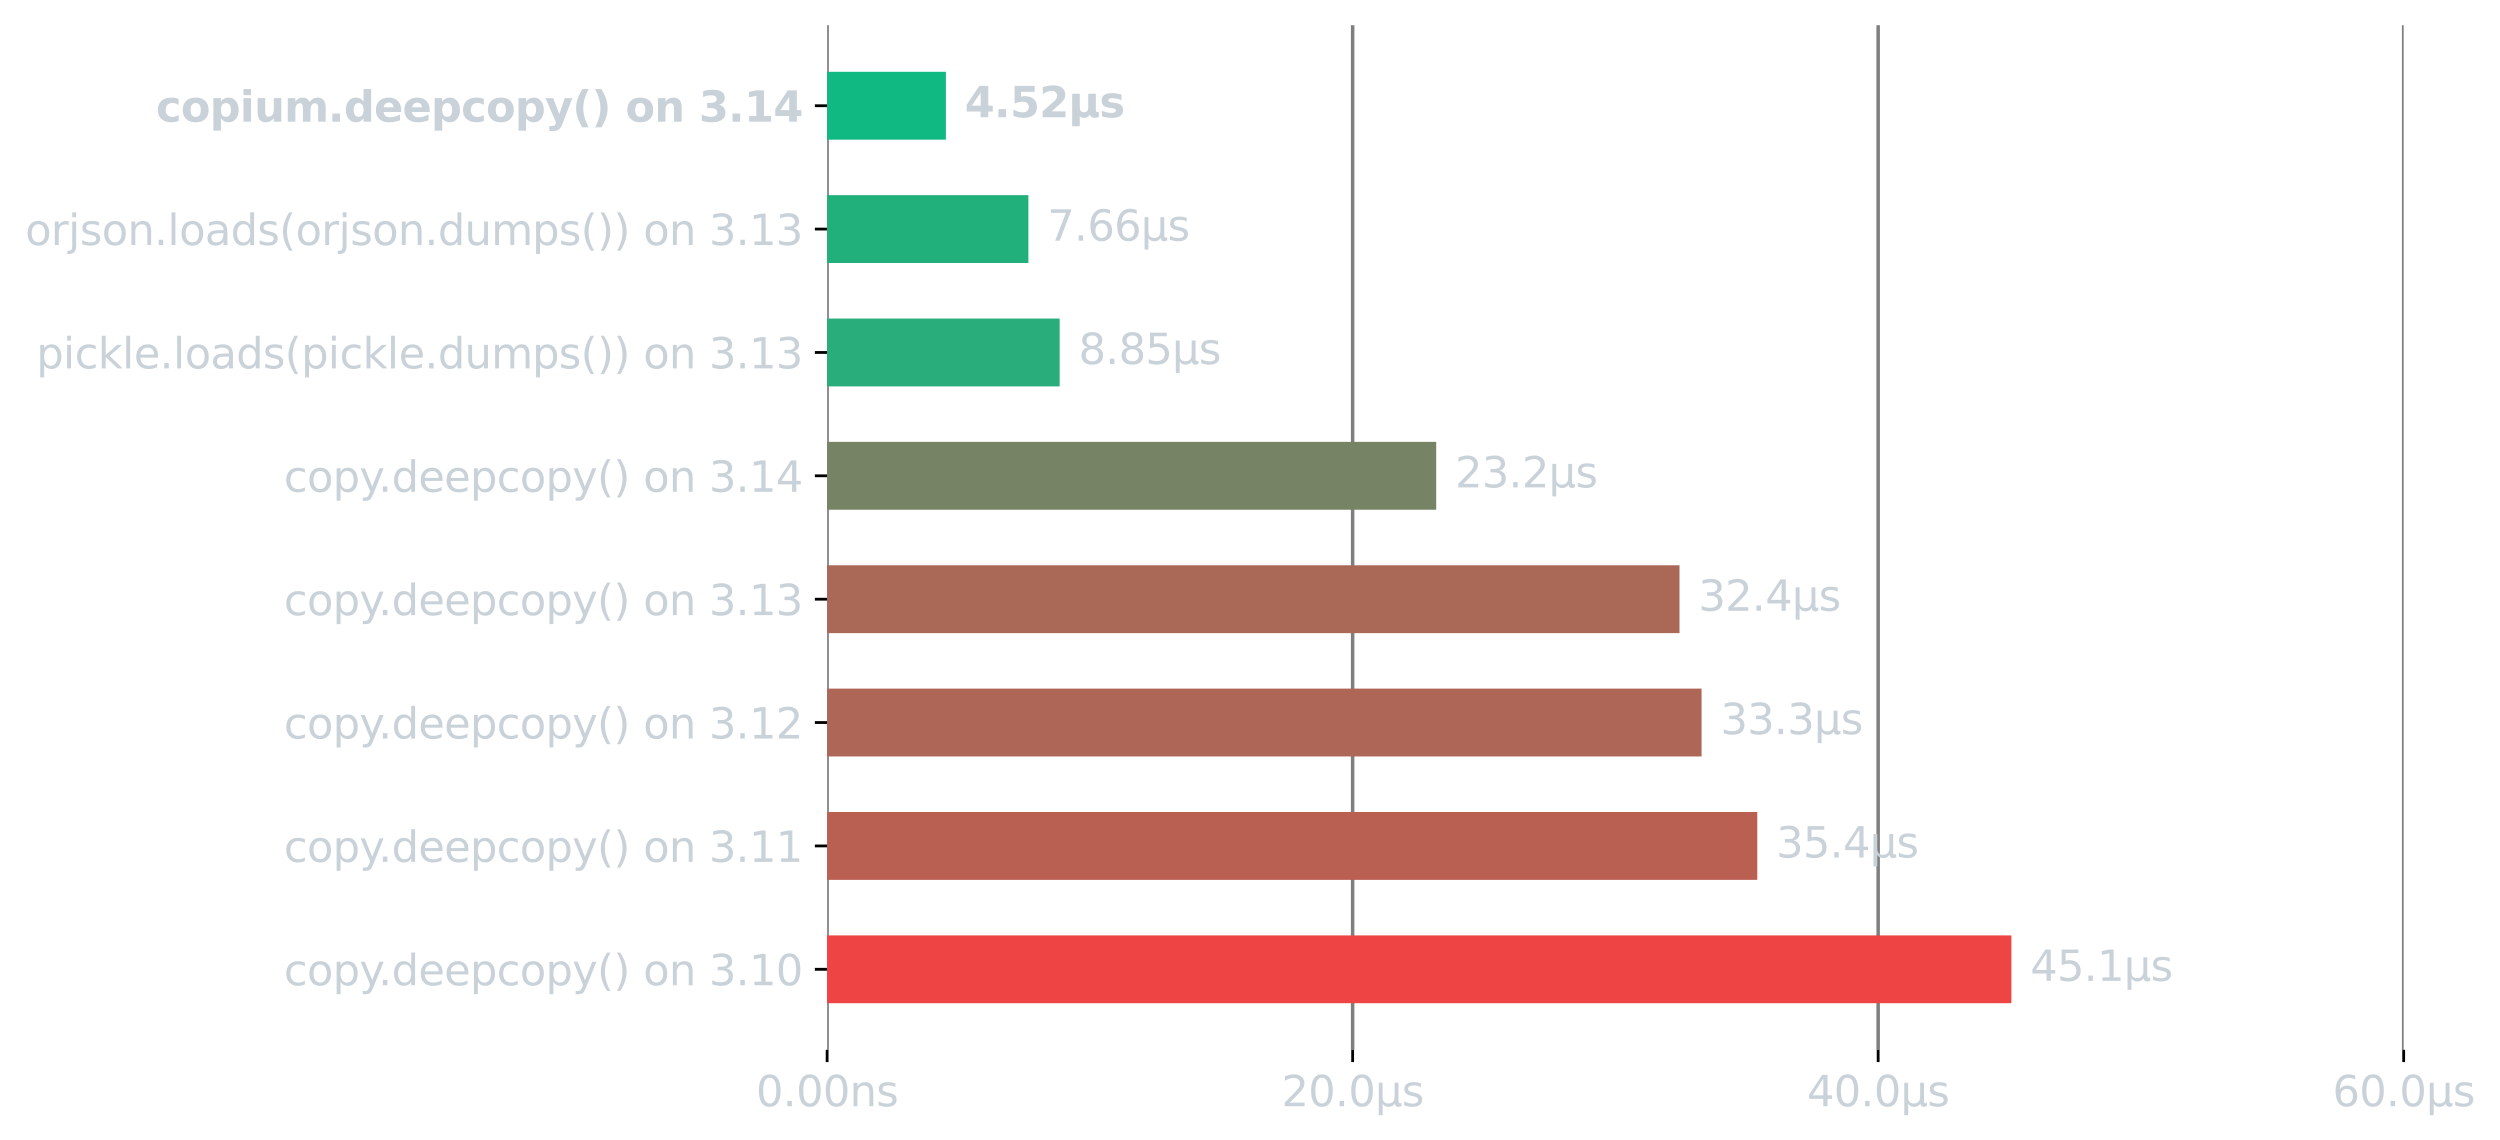 <?xml version="1.0" encoding="utf-8" standalone="no"?>
<!DOCTYPE svg PUBLIC "-//W3C//DTD SVG 1.1//EN"
  "http://www.w3.org/Graphics/SVG/1.1/DTD/svg11.dtd">
<svg xmlns:xlink="http://www.w3.org/1999/xlink" width="713.758pt" height="325.534pt" viewBox="0 0 713.758 325.534" xmlns="http://www.w3.org/2000/svg" version="1.1">
 <defs>
  <style type="text/css">*{stroke-linejoin: round; stroke-linecap: butt}</style>
 </defs>
 <g id="figure_1">
  <g id="patch_1">
   <path d="M 0 325.534 
L 713.758 325.534 
L 713.758 0 
L 0 0 
L 0 325.534 
z
" style="fill: none"/>
  </g>
  <g id="axes_1">
   <g id="patch_2">
    <path d="M 236.146 299.72 
L 686.256 299.72 
L 686.256 7.2 
L 236.146 7.2 
L 236.146 299.72 
z
" style="fill: none"/>
   </g>
   <g id="matplotlib.axis_1">
    <g id="xtick_1">
     <g id="line2d_1">
      <path d="M 236.146 299.72 
L 236.146 7.2 
" clip-path="url(#pec245b5477)" style="fill: none; stroke: #7f7f7f; stroke-linecap: square"/>
     </g>
     <g id="line2d_2">
      <defs>
       <path id="m08236cf87a" d="M 0 0 
L 0 3.5 
" style="stroke: #000000; stroke-width: 0.8"/>
      </defs>
      <g>
       <use xlink:href="#m08236cf87a" x="236.146" y="299.72" style="stroke: #000000; stroke-width: 0.8"/>
      </g>
     </g>
     <g id="text_1">
      <!-- 0.00ns -->
      <g style="fill: #c9d1d9" transform="translate(215.858 315.838) scale(0.12 -0.12)">
       <defs>
        <path id="DejaVuSans-30" d="M 2034 4250 
Q 1547 4250 1301 3770 
Q 1056 3291 1056 2328 
Q 1056 1369 1301 889 
Q 1547 409 2034 409 
Q 2525 409 2770 889 
Q 3016 1369 3016 2328 
Q 3016 3291 2770 3770 
Q 2525 4250 2034 4250 
z
M 2034 4750 
Q 2819 4750 3233 4129 
Q 3647 3509 3647 2328 
Q 3647 1150 3233 529 
Q 2819 -91 2034 -91 
Q 1250 -91 836 529 
Q 422 1150 422 2328 
Q 422 3509 836 4129 
Q 1250 4750 2034 4750 
z
" transform="scale(0.016)"/>
        <path id="DejaVuSans-2e" d="M 684 794 
L 1344 794 
L 1344 0 
L 684 0 
L 684 794 
z
" transform="scale(0.016)"/>
        <path id="DejaVuSans-6e" d="M 3513 2113 
L 3513 0 
L 2938 0 
L 2938 2094 
Q 2938 2591 2744 2837 
Q 2550 3084 2163 3084 
Q 1697 3084 1428 2787 
Q 1159 2491 1159 1978 
L 1159 0 
L 581 0 
L 581 3500 
L 1159 3500 
L 1159 2956 
Q 1366 3272 1645 3428 
Q 1925 3584 2291 3584 
Q 2894 3584 3203 3211 
Q 3513 2838 3513 2113 
z
" transform="scale(0.016)"/>
        <path id="DejaVuSans-73" d="M 2834 3397 
L 2834 2853 
Q 2591 2978 2328 3040 
Q 2066 3103 1784 3103 
Q 1356 3103 1142 2972 
Q 928 2841 928 2578 
Q 928 2378 1081 2264 
Q 1234 2150 1697 2047 
L 1894 2003 
Q 2506 1872 2764 1633 
Q 3022 1394 3022 966 
Q 3022 478 2636 193 
Q 2250 -91 1575 -91 
Q 1294 -91 989 -36 
Q 684 19 347 128 
L 347 722 
Q 666 556 975 473 
Q 1284 391 1588 391 
Q 1994 391 2212 530 
Q 2431 669 2431 922 
Q 2431 1156 2273 1281 
Q 2116 1406 1581 1522 
L 1381 1569 
Q 847 1681 609 1914 
Q 372 2147 372 2553 
Q 372 3047 722 3315 
Q 1072 3584 1716 3584 
Q 2034 3584 2315 3537 
Q 2597 3491 2834 3397 
z
" transform="scale(0.016)"/>
       </defs>
       <use xlink:href="#DejaVuSans-30"/>
       <use xlink:href="#DejaVuSans-2e" transform="translate(63.623 0)"/>
       <use xlink:href="#DejaVuSans-30" transform="translate(95.41 0)"/>
       <use xlink:href="#DejaVuSans-30" transform="translate(159.033 0)"/>
       <use xlink:href="#DejaVuSans-6e" transform="translate(222.656 0)"/>
       <use xlink:href="#DejaVuSans-73" transform="translate(286.035 0)"/>
      </g>
     </g>
    </g>
    <g id="xtick_2">
     <g id="line2d_3">
      <path d="M 386.182 299.72 
L 386.182 7.2 
" clip-path="url(#pec245b5477)" style="fill: none; stroke: #7f7f7f; stroke-linecap: square"/>
     </g>
     <g id="line2d_4">
      <g>
       <use xlink:href="#m08236cf87a" x="386.182" y="299.72" style="stroke: #000000; stroke-width: 0.8"/>
      </g>
     </g>
     <g id="text_2">
      <!-- 20.0µs -->
      <g style="fill: #c9d1d9" transform="translate(365.88 315.838) scale(0.12 -0.12)">
       <defs>
        <path id="DejaVuSans-32" d="M 1228 531 
L 3431 531 
L 3431 0 
L 469 0 
L 469 531 
Q 828 903 1448 1529 
Q 2069 2156 2228 2338 
Q 2531 2678 2651 2914 
Q 2772 3150 2772 3378 
Q 2772 3750 2511 3984 
Q 2250 4219 1831 4219 
Q 1534 4219 1204 4116 
Q 875 4013 500 3803 
L 500 4441 
Q 881 4594 1212 4672 
Q 1544 4750 1819 4750 
Q 2544 4750 2975 4387 
Q 3406 4025 3406 3419 
Q 3406 3131 3298 2873 
Q 3191 2616 2906 2266 
Q 2828 2175 2409 1742 
Q 1991 1309 1228 531 
z
" transform="scale(0.016)"/>
        <path id="DejaVuSans-b5" d="M 544 -1331 
L 544 3500 
L 1119 3500 
L 1119 1325 
Q 1119 872 1334 640 
Q 1550 409 1972 409 
Q 2434 409 2667 671 
Q 2900 934 2900 1459 
L 2900 3500 
L 3475 3500 
L 3475 806 
Q 3475 619 3529 530 
Q 3584 441 3700 441 
Q 3728 441 3778 458 
Q 3828 475 3916 513 
L 3916 50 
Q 3788 -22 3673 -56 
Q 3559 -91 3450 -91 
Q 3234 -91 3106 31 
Q 2978 153 2931 403 
Q 2775 156 2548 32 
Q 2322 -91 2016 -91 
Q 1697 -91 1473 31 
Q 1250 153 1119 397 
L 1119 -1331 
L 544 -1331 
z
" transform="scale(0.016)"/>
       </defs>
       <use xlink:href="#DejaVuSans-32"/>
       <use xlink:href="#DejaVuSans-30" transform="translate(63.623 0)"/>
       <use xlink:href="#DejaVuSans-2e" transform="translate(127.246 0)"/>
       <use xlink:href="#DejaVuSans-30" transform="translate(159.033 0)"/>
       <use xlink:href="#DejaVuSans-b5" transform="translate(222.656 0)"/>
       <use xlink:href="#DejaVuSans-73" transform="translate(286.279 0)"/>
      </g>
     </g>
    </g>
    <g id="xtick_3">
     <g id="line2d_5">
      <path d="M 536.219 299.72 
L 536.219 7.2 
" clip-path="url(#pec245b5477)" style="fill: none; stroke: #7f7f7f; stroke-linecap: square"/>
     </g>
     <g id="line2d_6">
      <g>
       <use xlink:href="#m08236cf87a" x="536.219" y="299.72" style="stroke: #000000; stroke-width: 0.8"/>
      </g>
     </g>
     <g id="text_3">
      <!-- 40.0µs -->
      <g style="fill: #c9d1d9" transform="translate(515.916 315.838) scale(0.12 -0.12)">
       <defs>
        <path id="DejaVuSans-34" d="M 2419 4116 
L 825 1625 
L 2419 1625 
L 2419 4116 
z
M 2253 4666 
L 3047 4666 
L 3047 1625 
L 3713 1625 
L 3713 1100 
L 3047 1100 
L 3047 0 
L 2419 0 
L 2419 1100 
L 313 1100 
L 313 1709 
L 2253 4666 
z
" transform="scale(0.016)"/>
       </defs>
       <use xlink:href="#DejaVuSans-34"/>
       <use xlink:href="#DejaVuSans-30" transform="translate(63.623 0)"/>
       <use xlink:href="#DejaVuSans-2e" transform="translate(127.246 0)"/>
       <use xlink:href="#DejaVuSans-30" transform="translate(159.033 0)"/>
       <use xlink:href="#DejaVuSans-b5" transform="translate(222.656 0)"/>
       <use xlink:href="#DejaVuSans-73" transform="translate(286.279 0)"/>
      </g>
     </g>
    </g>
    <g id="xtick_4">
     <g id="line2d_7">
      <path d="M 686.256 299.72 
L 686.256 7.2 
" clip-path="url(#pec245b5477)" style="fill: none; stroke: #7f7f7f; stroke-linecap: square"/>
     </g>
     <g id="line2d_8">
      <g>
       <use xlink:href="#m08236cf87a" x="686.256" y="299.72" style="stroke: #000000; stroke-width: 0.8"/>
      </g>
     </g>
     <g id="text_4">
      <!-- 60.0µs -->
      <g style="fill: #c9d1d9" transform="translate(665.953 315.838) scale(0.12 -0.12)">
       <defs>
        <path id="DejaVuSans-36" d="M 2113 2584 
Q 1688 2584 1439 2293 
Q 1191 2003 1191 1497 
Q 1191 994 1439 701 
Q 1688 409 2113 409 
Q 2538 409 2786 701 
Q 3034 994 3034 1497 
Q 3034 2003 2786 2293 
Q 2538 2584 2113 2584 
z
M 3366 4563 
L 3366 3988 
Q 3128 4100 2886 4159 
Q 2644 4219 2406 4219 
Q 1781 4219 1451 3797 
Q 1122 3375 1075 2522 
Q 1259 2794 1537 2939 
Q 1816 3084 2150 3084 
Q 2853 3084 3261 2657 
Q 3669 2231 3669 1497 
Q 3669 778 3244 343 
Q 2819 -91 2113 -91 
Q 1303 -91 875 529 
Q 447 1150 447 2328 
Q 447 3434 972 4092 
Q 1497 4750 2381 4750 
Q 2619 4750 2861 4703 
Q 3103 4656 3366 4563 
z
" transform="scale(0.016)"/>
       </defs>
       <use xlink:href="#DejaVuSans-36"/>
       <use xlink:href="#DejaVuSans-30" transform="translate(63.623 0)"/>
       <use xlink:href="#DejaVuSans-2e" transform="translate(127.246 0)"/>
       <use xlink:href="#DejaVuSans-30" transform="translate(159.033 0)"/>
       <use xlink:href="#DejaVuSans-b5" transform="translate(222.656 0)"/>
       <use xlink:href="#DejaVuSans-73" transform="translate(286.279 0)"/>
      </g>
     </g>
    </g>
   </g>
   <g id="matplotlib.axis_2">
    <g id="ytick_1">
     <g id="line2d_9">
      <defs>
       <path id="mcde2cb5ea2" d="M 0 0 
L -3.5 0 
" style="stroke: #000000; stroke-width: 0.8"/>
      </defs>
      <g>
       <use xlink:href="#mcde2cb5ea2" x="236.146" y="30.182" style="stroke: #000000; stroke-width: 0.8"/>
      </g>
     </g>
     <g id="text_5">
      <!-- copium.deepcopy() on 3.14 -->
      <g style="fill: #c9d1d9" transform="translate(44.535 34.742) scale(0.12 -0.12)">
       <defs>
        <path id="DejaVuSans-Bold-63" d="M 3366 3391 
L 3366 2478 
Q 3138 2634 2908 2709 
Q 2678 2784 2431 2784 
Q 1963 2784 1702 2511 
Q 1441 2238 1441 1747 
Q 1441 1256 1702 982 
Q 1963 709 2431 709 
Q 2694 709 2930 787 
Q 3166 866 3366 1019 
L 3366 103 
Q 3103 6 2833 -42 
Q 2563 -91 2291 -91 
Q 1344 -91 809 395 
Q 275 881 275 1747 
Q 275 2613 809 3098 
Q 1344 3584 2291 3584 
Q 2566 3584 2833 3536 
Q 3100 3488 3366 3391 
z
" transform="scale(0.016)"/>
        <path id="DejaVuSans-Bold-6f" d="M 2203 2784 
Q 1831 2784 1636 2517 
Q 1441 2250 1441 1747 
Q 1441 1244 1636 976 
Q 1831 709 2203 709 
Q 2569 709 2762 976 
Q 2956 1244 2956 1747 
Q 2956 2250 2762 2517 
Q 2569 2784 2203 2784 
z
M 2203 3584 
Q 3106 3584 3614 3096 
Q 4122 2609 4122 1747 
Q 4122 884 3614 396 
Q 3106 -91 2203 -91 
Q 1297 -91 786 396 
Q 275 884 275 1747 
Q 275 2609 786 3096 
Q 1297 3584 2203 3584 
z
" transform="scale(0.016)"/>
        <path id="DejaVuSans-Bold-70" d="M 1656 506 
L 1656 -1331 
L 538 -1331 
L 538 3500 
L 1656 3500 
L 1656 2988 
Q 1888 3294 2169 3439 
Q 2450 3584 2816 3584 
Q 3463 3584 3878 3070 
Q 4294 2556 4294 1747 
Q 4294 938 3878 423 
Q 3463 -91 2816 -91 
Q 2450 -91 2169 54 
Q 1888 200 1656 506 
z
M 2400 2772 
Q 2041 2772 1848 2508 
Q 1656 2244 1656 1747 
Q 1656 1250 1848 986 
Q 2041 722 2400 722 
Q 2759 722 2948 984 
Q 3138 1247 3138 1747 
Q 3138 2247 2948 2509 
Q 2759 2772 2400 2772 
z
" transform="scale(0.016)"/>
        <path id="DejaVuSans-Bold-69" d="M 538 3500 
L 1656 3500 
L 1656 0 
L 538 0 
L 538 3500 
z
M 538 4863 
L 1656 4863 
L 1656 3950 
L 538 3950 
L 538 4863 
z
" transform="scale(0.016)"/>
        <path id="DejaVuSans-Bold-75" d="M 500 1363 
L 500 3500 
L 1625 3500 
L 1625 3150 
Q 1625 2866 1622 2436 
Q 1619 2006 1619 1863 
Q 1619 1441 1641 1255 
Q 1663 1069 1716 984 
Q 1784 875 1895 815 
Q 2006 756 2150 756 
Q 2500 756 2700 1025 
Q 2900 1294 2900 1772 
L 2900 3500 
L 4019 3500 
L 4019 0 
L 2900 0 
L 2900 506 
Q 2647 200 2364 54 
Q 2081 -91 1741 -91 
Q 1134 -91 817 281 
Q 500 653 500 1363 
z
" transform="scale(0.016)"/>
        <path id="DejaVuSans-Bold-6d" d="M 3781 2919 
Q 3994 3244 4286 3414 
Q 4578 3584 4928 3584 
Q 5531 3584 5847 3212 
Q 6163 2841 6163 2131 
L 6163 0 
L 5038 0 
L 5038 1825 
Q 5041 1866 5042 1909 
Q 5044 1953 5044 2034 
Q 5044 2406 4934 2573 
Q 4825 2741 4581 2741 
Q 4263 2741 4089 2478 
Q 3916 2216 3909 1719 
L 3909 0 
L 2784 0 
L 2784 1825 
Q 2784 2406 2684 2573 
Q 2584 2741 2328 2741 
Q 2006 2741 1831 2477 
Q 1656 2213 1656 1722 
L 1656 0 
L 531 0 
L 531 3500 
L 1656 3500 
L 1656 2988 
Q 1863 3284 2130 3434 
Q 2397 3584 2719 3584 
Q 3081 3584 3359 3409 
Q 3638 3234 3781 2919 
z
" transform="scale(0.016)"/>
        <path id="DejaVuSans-Bold-2e" d="M 653 1209 
L 1778 1209 
L 1778 0 
L 653 0 
L 653 1209 
z
" transform="scale(0.016)"/>
        <path id="DejaVuSans-Bold-64" d="M 2919 2988 
L 2919 4863 
L 4044 4863 
L 4044 0 
L 2919 0 
L 2919 506 
Q 2688 197 2409 53 
Q 2131 -91 1766 -91 
Q 1119 -91 703 423 
Q 288 938 288 1747 
Q 288 2556 703 3070 
Q 1119 3584 1766 3584 
Q 2128 3584 2408 3439 
Q 2688 3294 2919 2988 
z
M 2181 722 
Q 2541 722 2730 984 
Q 2919 1247 2919 1747 
Q 2919 2247 2730 2509 
Q 2541 2772 2181 2772 
Q 1825 2772 1636 2509 
Q 1447 2247 1447 1747 
Q 1447 1247 1636 984 
Q 1825 722 2181 722 
z
" transform="scale(0.016)"/>
        <path id="DejaVuSans-Bold-65" d="M 4031 1759 
L 4031 1441 
L 1416 1441 
Q 1456 1047 1700 850 
Q 1944 653 2381 653 
Q 2734 653 3104 758 
Q 3475 863 3866 1075 
L 3866 213 
Q 3469 63 3072 -14 
Q 2675 -91 2278 -91 
Q 1328 -91 801 392 
Q 275 875 275 1747 
Q 275 2603 792 3093 
Q 1309 3584 2216 3584 
Q 3041 3584 3536 3087 
Q 4031 2591 4031 1759 
z
M 2881 2131 
Q 2881 2450 2695 2645 
Q 2509 2841 2209 2841 
Q 1884 2841 1681 2658 
Q 1478 2475 1428 2131 
L 2881 2131 
z
" transform="scale(0.016)"/>
        <path id="DejaVuSans-Bold-79" d="M 78 3500 
L 1197 3500 
L 2138 1125 
L 2938 3500 
L 4056 3500 
L 2584 -331 
Q 2363 -916 2067 -1148 
Q 1772 -1381 1288 -1381 
L 641 -1381 
L 641 -647 
L 991 -647 
Q 1275 -647 1404 -556 
Q 1534 -466 1606 -231 
L 1638 -134 
L 78 3500 
z
" transform="scale(0.016)"/>
        <path id="DejaVuSans-Bold-28" d="M 2413 -844 
L 1484 -844 
Q 1006 -72 778 623 
Q 550 1319 550 2003 
Q 550 2688 779 3389 
Q 1009 4091 1484 4856 
L 2413 4856 
Q 2013 4116 1813 3408 
Q 1613 2700 1613 2009 
Q 1613 1319 1811 609 
Q 2009 -100 2413 -844 
z
" transform="scale(0.016)"/>
        <path id="DejaVuSans-Bold-29" d="M 513 -844 
Q 913 -100 1113 609 
Q 1313 1319 1313 2009 
Q 1313 2700 1113 3408 
Q 913 4116 513 4856 
L 1441 4856 
Q 1916 4091 2145 3389 
Q 2375 2688 2375 2003 
Q 2375 1319 2147 623 
Q 1919 -72 1441 -844 
L 513 -844 
z
" transform="scale(0.016)"/>
        <path id="DejaVuSans-Bold-20" transform="scale(0.016)"/>
        <path id="DejaVuSans-Bold-6e" d="M 4056 2131 
L 4056 0 
L 2931 0 
L 2931 347 
L 2931 1631 
Q 2931 2084 2911 2256 
Q 2891 2428 2841 2509 
Q 2775 2619 2662 2680 
Q 2550 2741 2406 2741 
Q 2056 2741 1856 2470 
Q 1656 2200 1656 1722 
L 1656 0 
L 538 0 
L 538 3500 
L 1656 3500 
L 1656 2988 
Q 1909 3294 2193 3439 
Q 2478 3584 2822 3584 
Q 3428 3584 3742 3212 
Q 4056 2841 4056 2131 
z
" transform="scale(0.016)"/>
        <path id="DejaVuSans-Bold-33" d="M 2981 2516 
Q 3453 2394 3698 2092 
Q 3944 1791 3944 1325 
Q 3944 631 3412 270 
Q 2881 -91 1863 -91 
Q 1503 -91 1142 -33 
Q 781 25 428 141 
L 428 1069 
Q 766 900 1098 814 
Q 1431 728 1753 728 
Q 2231 728 2486 893 
Q 2741 1059 2741 1369 
Q 2741 1688 2480 1852 
Q 2219 2016 1709 2016 
L 1228 2016 
L 1228 2791 
L 1734 2791 
Q 2188 2791 2409 2933 
Q 2631 3075 2631 3366 
Q 2631 3634 2415 3781 
Q 2200 3928 1806 3928 
Q 1516 3928 1219 3862 
Q 922 3797 628 3669 
L 628 4550 
Q 984 4650 1334 4700 
Q 1684 4750 2022 4750 
Q 2931 4750 3382 4451 
Q 3834 4153 3834 3553 
Q 3834 3144 3618 2883 
Q 3403 2622 2981 2516 
z
" transform="scale(0.016)"/>
        <path id="DejaVuSans-Bold-31" d="M 750 831 
L 1813 831 
L 1813 3847 
L 722 3622 
L 722 4441 
L 1806 4666 
L 2950 4666 
L 2950 831 
L 4013 831 
L 4013 0 
L 750 0 
L 750 831 
z
" transform="scale(0.016)"/>
        <path id="DejaVuSans-Bold-34" d="M 2356 3675 
L 1038 1722 
L 2356 1722 
L 2356 3675 
z
M 2156 4666 
L 3494 4666 
L 3494 1722 
L 4159 1722 
L 4159 850 
L 3494 850 
L 3494 0 
L 2356 0 
L 2356 850 
L 288 850 
L 288 1881 
L 2156 4666 
z
" transform="scale(0.016)"/>
       </defs>
       <use xlink:href="#DejaVuSans-Bold-63"/>
       <use xlink:href="#DejaVuSans-Bold-6f" transform="translate(59.277 0)"/>
       <use xlink:href="#DejaVuSans-Bold-70" transform="translate(127.979 0)"/>
       <use xlink:href="#DejaVuSans-Bold-69" transform="translate(199.561 0)"/>
       <use xlink:href="#DejaVuSans-Bold-75" transform="translate(233.838 0)"/>
       <use xlink:href="#DejaVuSans-Bold-6d" transform="translate(305.029 0)"/>
       <use xlink:href="#DejaVuSans-Bold-2e" transform="translate(409.229 0)"/>
       <use xlink:href="#DejaVuSans-Bold-64" transform="translate(447.217 0)"/>
       <use xlink:href="#DejaVuSans-Bold-65" transform="translate(518.799 0)"/>
       <use xlink:href="#DejaVuSans-Bold-65" transform="translate(586.621 0)"/>
       <use xlink:href="#DejaVuSans-Bold-70" transform="translate(654.443 0)"/>
       <use xlink:href="#DejaVuSans-Bold-63" transform="translate(726.025 0)"/>
       <use xlink:href="#DejaVuSans-Bold-6f" transform="translate(785.303 0)"/>
       <use xlink:href="#DejaVuSans-Bold-70" transform="translate(854.004 0)"/>
       <use xlink:href="#DejaVuSans-Bold-79" transform="translate(925.586 0)"/>
       <use xlink:href="#DejaVuSans-Bold-28" transform="translate(990.771 0)"/>
       <use xlink:href="#DejaVuSans-Bold-29" transform="translate(1036.475 0)"/>
       <use xlink:href="#DejaVuSans-Bold-20" transform="translate(1082.178 0)"/>
       <use xlink:href="#DejaVuSans-Bold-6f" transform="translate(1116.992 0)"/>
       <use xlink:href="#DejaVuSans-Bold-6e" transform="translate(1185.693 0)"/>
       <use xlink:href="#DejaVuSans-Bold-20" transform="translate(1256.885 0)"/>
       <use xlink:href="#DejaVuSans-Bold-33" transform="translate(1291.699 0)"/>
       <use xlink:href="#DejaVuSans-Bold-2e" transform="translate(1361.279 0)"/>
       <use xlink:href="#DejaVuSans-Bold-31" transform="translate(1399.268 0)"/>
       <use xlink:href="#DejaVuSans-Bold-34" transform="translate(1468.848 0)"/>
      </g>
     </g>
    </g>
    <g id="ytick_2">
     <g id="line2d_10">
      <g>
       <use xlink:href="#mcde2cb5ea2" x="236.146" y="65.405" style="stroke: #000000; stroke-width: 0.8"/>
      </g>
     </g>
     <g id="text_6">
      <!-- orjson.loads(orjson.dumps()) on 3.13 -->
      <g style="fill: #c9d1d9" transform="translate(7.2 69.964) scale(0.12 -0.12)">
       <defs>
        <path id="DejaVuSans-6f" d="M 1959 3097 
Q 1497 3097 1228 2736 
Q 959 2375 959 1747 
Q 959 1119 1226 758 
Q 1494 397 1959 397 
Q 2419 397 2687 759 
Q 2956 1122 2956 1747 
Q 2956 2369 2687 2733 
Q 2419 3097 1959 3097 
z
M 1959 3584 
Q 2709 3584 3137 3096 
Q 3566 2609 3566 1747 
Q 3566 888 3137 398 
Q 2709 -91 1959 -91 
Q 1206 -91 779 398 
Q 353 888 353 1747 
Q 353 2609 779 3096 
Q 1206 3584 1959 3584 
z
" transform="scale(0.016)"/>
        <path id="DejaVuSans-72" d="M 2631 2963 
Q 2534 3019 2420 3045 
Q 2306 3072 2169 3072 
Q 1681 3072 1420 2755 
Q 1159 2438 1159 1844 
L 1159 0 
L 581 0 
L 581 3500 
L 1159 3500 
L 1159 2956 
Q 1341 3275 1631 3429 
Q 1922 3584 2338 3584 
Q 2397 3584 2469 3576 
Q 2541 3569 2628 3553 
L 2631 2963 
z
" transform="scale(0.016)"/>
        <path id="DejaVuSans-6a" d="M 603 3500 
L 1178 3500 
L 1178 -63 
Q 1178 -731 923 -1031 
Q 669 -1331 103 -1331 
L -116 -1331 
L -116 -844 
L 38 -844 
Q 366 -844 484 -692 
Q 603 -541 603 -63 
L 603 3500 
z
M 603 4863 
L 1178 4863 
L 1178 4134 
L 603 4134 
L 603 4863 
z
" transform="scale(0.016)"/>
        <path id="DejaVuSans-6c" d="M 603 4863 
L 1178 4863 
L 1178 0 
L 603 0 
L 603 4863 
z
" transform="scale(0.016)"/>
        <path id="DejaVuSans-61" d="M 2194 1759 
Q 1497 1759 1228 1600 
Q 959 1441 959 1056 
Q 959 750 1161 570 
Q 1363 391 1709 391 
Q 2188 391 2477 730 
Q 2766 1069 2766 1631 
L 2766 1759 
L 2194 1759 
z
M 3341 1997 
L 3341 0 
L 2766 0 
L 2766 531 
Q 2569 213 2275 61 
Q 1981 -91 1556 -91 
Q 1019 -91 701 211 
Q 384 513 384 1019 
Q 384 1609 779 1909 
Q 1175 2209 1959 2209 
L 2766 2209 
L 2766 2266 
Q 2766 2663 2505 2880 
Q 2244 3097 1772 3097 
Q 1472 3097 1187 3025 
Q 903 2953 641 2809 
L 641 3341 
Q 956 3463 1253 3523 
Q 1550 3584 1831 3584 
Q 2591 3584 2966 3190 
Q 3341 2797 3341 1997 
z
" transform="scale(0.016)"/>
        <path id="DejaVuSans-64" d="M 2906 2969 
L 2906 4863 
L 3481 4863 
L 3481 0 
L 2906 0 
L 2906 525 
Q 2725 213 2448 61 
Q 2172 -91 1784 -91 
Q 1150 -91 751 415 
Q 353 922 353 1747 
Q 353 2572 751 3078 
Q 1150 3584 1784 3584 
Q 2172 3584 2448 3432 
Q 2725 3281 2906 2969 
z
M 947 1747 
Q 947 1113 1208 752 
Q 1469 391 1925 391 
Q 2381 391 2643 752 
Q 2906 1113 2906 1747 
Q 2906 2381 2643 2742 
Q 2381 3103 1925 3103 
Q 1469 3103 1208 2742 
Q 947 2381 947 1747 
z
" transform="scale(0.016)"/>
        <path id="DejaVuSans-28" d="M 1984 4856 
Q 1566 4138 1362 3434 
Q 1159 2731 1159 2009 
Q 1159 1288 1364 580 
Q 1569 -128 1984 -844 
L 1484 -844 
Q 1016 -109 783 600 
Q 550 1309 550 2009 
Q 550 2706 781 3412 
Q 1013 4119 1484 4856 
L 1984 4856 
z
" transform="scale(0.016)"/>
        <path id="DejaVuSans-75" d="M 544 1381 
L 544 3500 
L 1119 3500 
L 1119 1403 
Q 1119 906 1312 657 
Q 1506 409 1894 409 
Q 2359 409 2629 706 
Q 2900 1003 2900 1516 
L 2900 3500 
L 3475 3500 
L 3475 0 
L 2900 0 
L 2900 538 
Q 2691 219 2414 64 
Q 2138 -91 1772 -91 
Q 1169 -91 856 284 
Q 544 659 544 1381 
z
M 1991 3584 
L 1991 3584 
z
" transform="scale(0.016)"/>
        <path id="DejaVuSans-6d" d="M 3328 2828 
Q 3544 3216 3844 3400 
Q 4144 3584 4550 3584 
Q 5097 3584 5394 3201 
Q 5691 2819 5691 2113 
L 5691 0 
L 5113 0 
L 5113 2094 
Q 5113 2597 4934 2840 
Q 4756 3084 4391 3084 
Q 3944 3084 3684 2787 
Q 3425 2491 3425 1978 
L 3425 0 
L 2847 0 
L 2847 2094 
Q 2847 2600 2669 2842 
Q 2491 3084 2119 3084 
Q 1678 3084 1418 2786 
Q 1159 2488 1159 1978 
L 1159 0 
L 581 0 
L 581 3500 
L 1159 3500 
L 1159 2956 
Q 1356 3278 1631 3431 
Q 1906 3584 2284 3584 
Q 2666 3584 2933 3390 
Q 3200 3197 3328 2828 
z
" transform="scale(0.016)"/>
        <path id="DejaVuSans-70" d="M 1159 525 
L 1159 -1331 
L 581 -1331 
L 581 3500 
L 1159 3500 
L 1159 2969 
Q 1341 3281 1617 3432 
Q 1894 3584 2278 3584 
Q 2916 3584 3314 3078 
Q 3713 2572 3713 1747 
Q 3713 922 3314 415 
Q 2916 -91 2278 -91 
Q 1894 -91 1617 61 
Q 1341 213 1159 525 
z
M 3116 1747 
Q 3116 2381 2855 2742 
Q 2594 3103 2138 3103 
Q 1681 3103 1420 2742 
Q 1159 2381 1159 1747 
Q 1159 1113 1420 752 
Q 1681 391 2138 391 
Q 2594 391 2855 752 
Q 3116 1113 3116 1747 
z
" transform="scale(0.016)"/>
        <path id="DejaVuSans-29" d="M 513 4856 
L 1013 4856 
Q 1481 4119 1714 3412 
Q 1947 2706 1947 2009 
Q 1947 1309 1714 600 
Q 1481 -109 1013 -844 
L 513 -844 
Q 928 -128 1133 580 
Q 1338 1288 1338 2009 
Q 1338 2731 1133 3434 
Q 928 4138 513 4856 
z
" transform="scale(0.016)"/>
        <path id="DejaVuSans-20" transform="scale(0.016)"/>
        <path id="DejaVuSans-33" d="M 2597 2516 
Q 3050 2419 3304 2112 
Q 3559 1806 3559 1356 
Q 3559 666 3084 287 
Q 2609 -91 1734 -91 
Q 1441 -91 1130 -33 
Q 819 25 488 141 
L 488 750 
Q 750 597 1062 519 
Q 1375 441 1716 441 
Q 2309 441 2620 675 
Q 2931 909 2931 1356 
Q 2931 1769 2642 2001 
Q 2353 2234 1838 2234 
L 1294 2234 
L 1294 2753 
L 1863 2753 
Q 2328 2753 2575 2939 
Q 2822 3125 2822 3475 
Q 2822 3834 2567 4026 
Q 2313 4219 1838 4219 
Q 1578 4219 1281 4162 
Q 984 4106 628 3988 
L 628 4550 
Q 988 4650 1302 4700 
Q 1616 4750 1894 4750 
Q 2613 4750 3031 4423 
Q 3450 4097 3450 3541 
Q 3450 3153 3228 2886 
Q 3006 2619 2597 2516 
z
" transform="scale(0.016)"/>
        <path id="DejaVuSans-31" d="M 794 531 
L 1825 531 
L 1825 4091 
L 703 3866 
L 703 4441 
L 1819 4666 
L 2450 4666 
L 2450 531 
L 3481 531 
L 3481 0 
L 794 0 
L 794 531 
z
" transform="scale(0.016)"/>
       </defs>
       <use xlink:href="#DejaVuSans-6f"/>
       <use xlink:href="#DejaVuSans-72" transform="translate(61.182 0)"/>
       <use xlink:href="#DejaVuSans-6a" transform="translate(102.295 0)"/>
       <use xlink:href="#DejaVuSans-73" transform="translate(130.078 0)"/>
       <use xlink:href="#DejaVuSans-6f" transform="translate(182.178 0)"/>
       <use xlink:href="#DejaVuSans-6e" transform="translate(243.359 0)"/>
       <use xlink:href="#DejaVuSans-2e" transform="translate(306.738 0)"/>
       <use xlink:href="#DejaVuSans-6c" transform="translate(338.525 0)"/>
       <use xlink:href="#DejaVuSans-6f" transform="translate(366.309 0)"/>
       <use xlink:href="#DejaVuSans-61" transform="translate(427.49 0)"/>
       <use xlink:href="#DejaVuSans-64" transform="translate(488.77 0)"/>
       <use xlink:href="#DejaVuSans-73" transform="translate(552.246 0)"/>
       <use xlink:href="#DejaVuSans-28" transform="translate(604.346 0)"/>
       <use xlink:href="#DejaVuSans-6f" transform="translate(643.359 0)"/>
       <use xlink:href="#DejaVuSans-72" transform="translate(704.541 0)"/>
       <use xlink:href="#DejaVuSans-6a" transform="translate(745.654 0)"/>
       <use xlink:href="#DejaVuSans-73" transform="translate(773.438 0)"/>
       <use xlink:href="#DejaVuSans-6f" transform="translate(825.537 0)"/>
       <use xlink:href="#DejaVuSans-6e" transform="translate(886.719 0)"/>
       <use xlink:href="#DejaVuSans-2e" transform="translate(950.098 0)"/>
       <use xlink:href="#DejaVuSans-64" transform="translate(981.885 0)"/>
       <use xlink:href="#DejaVuSans-75" transform="translate(1045.361 0)"/>
       <use xlink:href="#DejaVuSans-6d" transform="translate(1108.74 0)"/>
       <use xlink:href="#DejaVuSans-70" transform="translate(1206.152 0)"/>
       <use xlink:href="#DejaVuSans-73" transform="translate(1269.629 0)"/>
       <use xlink:href="#DejaVuSans-28" transform="translate(1321.729 0)"/>
       <use xlink:href="#DejaVuSans-29" transform="translate(1360.742 0)"/>
       <use xlink:href="#DejaVuSans-29" transform="translate(1399.756 0)"/>
       <use xlink:href="#DejaVuSans-20" transform="translate(1438.77 0)"/>
       <use xlink:href="#DejaVuSans-6f" transform="translate(1470.557 0)"/>
       <use xlink:href="#DejaVuSans-6e" transform="translate(1531.738 0)"/>
       <use xlink:href="#DejaVuSans-20" transform="translate(1595.117 0)"/>
       <use xlink:href="#DejaVuSans-33" transform="translate(1626.904 0)"/>
       <use xlink:href="#DejaVuSans-2e" transform="translate(1690.527 0)"/>
       <use xlink:href="#DejaVuSans-31" transform="translate(1722.314 0)"/>
       <use xlink:href="#DejaVuSans-33" transform="translate(1785.938 0)"/>
      </g>
     </g>
    </g>
    <g id="ytick_3">
     <g id="line2d_11">
      <g>
       <use xlink:href="#mcde2cb5ea2" x="236.146" y="100.627" style="stroke: #000000; stroke-width: 0.8"/>
      </g>
     </g>
     <g id="text_7">
      <!-- pickle.loads(pickle.dumps()) on 3.13 -->
      <g style="fill: #c9d1d9" transform="translate(10.384 105.186) scale(0.12 -0.12)">
       <defs>
        <path id="DejaVuSans-69" d="M 603 3500 
L 1178 3500 
L 1178 0 
L 603 0 
L 603 3500 
z
M 603 4863 
L 1178 4863 
L 1178 4134 
L 603 4134 
L 603 4863 
z
" transform="scale(0.016)"/>
        <path id="DejaVuSans-63" d="M 3122 3366 
L 3122 2828 
Q 2878 2963 2633 3030 
Q 2388 3097 2138 3097 
Q 1578 3097 1268 2742 
Q 959 2388 959 1747 
Q 959 1106 1268 751 
Q 1578 397 2138 397 
Q 2388 397 2633 464 
Q 2878 531 3122 666 
L 3122 134 
Q 2881 22 2623 -34 
Q 2366 -91 2075 -91 
Q 1284 -91 818 406 
Q 353 903 353 1747 
Q 353 2603 823 3093 
Q 1294 3584 2113 3584 
Q 2378 3584 2631 3529 
Q 2884 3475 3122 3366 
z
" transform="scale(0.016)"/>
        <path id="DejaVuSans-6b" d="M 581 4863 
L 1159 4863 
L 1159 1991 
L 2875 3500 
L 3609 3500 
L 1753 1863 
L 3688 0 
L 2938 0 
L 1159 1709 
L 1159 0 
L 581 0 
L 581 4863 
z
" transform="scale(0.016)"/>
        <path id="DejaVuSans-65" d="M 3597 1894 
L 3597 1613 
L 953 1613 
Q 991 1019 1311 708 
Q 1631 397 2203 397 
Q 2534 397 2845 478 
Q 3156 559 3463 722 
L 3463 178 
Q 3153 47 2828 -22 
Q 2503 -91 2169 -91 
Q 1331 -91 842 396 
Q 353 884 353 1716 
Q 353 2575 817 3079 
Q 1281 3584 2069 3584 
Q 2775 3584 3186 3129 
Q 3597 2675 3597 1894 
z
M 3022 2063 
Q 3016 2534 2758 2815 
Q 2500 3097 2075 3097 
Q 1594 3097 1305 2825 
Q 1016 2553 972 2059 
L 3022 2063 
z
" transform="scale(0.016)"/>
       </defs>
       <use xlink:href="#DejaVuSans-70"/>
       <use xlink:href="#DejaVuSans-69" transform="translate(63.477 0)"/>
       <use xlink:href="#DejaVuSans-63" transform="translate(91.26 0)"/>
       <use xlink:href="#DejaVuSans-6b" transform="translate(146.24 0)"/>
       <use xlink:href="#DejaVuSans-6c" transform="translate(204.15 0)"/>
       <use xlink:href="#DejaVuSans-65" transform="translate(231.934 0)"/>
       <use xlink:href="#DejaVuSans-2e" transform="translate(293.457 0)"/>
       <use xlink:href="#DejaVuSans-6c" transform="translate(325.244 0)"/>
       <use xlink:href="#DejaVuSans-6f" transform="translate(353.027 0)"/>
       <use xlink:href="#DejaVuSans-61" transform="translate(414.209 0)"/>
       <use xlink:href="#DejaVuSans-64" transform="translate(475.488 0)"/>
       <use xlink:href="#DejaVuSans-73" transform="translate(538.965 0)"/>
       <use xlink:href="#DejaVuSans-28" transform="translate(591.064 0)"/>
       <use xlink:href="#DejaVuSans-70" transform="translate(630.078 0)"/>
       <use xlink:href="#DejaVuSans-69" transform="translate(693.555 0)"/>
       <use xlink:href="#DejaVuSans-63" transform="translate(721.338 0)"/>
       <use xlink:href="#DejaVuSans-6b" transform="translate(776.318 0)"/>
       <use xlink:href="#DejaVuSans-6c" transform="translate(834.229 0)"/>
       <use xlink:href="#DejaVuSans-65" transform="translate(862.012 0)"/>
       <use xlink:href="#DejaVuSans-2e" transform="translate(923.535 0)"/>
       <use xlink:href="#DejaVuSans-64" transform="translate(955.322 0)"/>
       <use xlink:href="#DejaVuSans-75" transform="translate(1018.799 0)"/>
       <use xlink:href="#DejaVuSans-6d" transform="translate(1082.178 0)"/>
       <use xlink:href="#DejaVuSans-70" transform="translate(1179.59 0)"/>
       <use xlink:href="#DejaVuSans-73" transform="translate(1243.066 0)"/>
       <use xlink:href="#DejaVuSans-28" transform="translate(1295.166 0)"/>
       <use xlink:href="#DejaVuSans-29" transform="translate(1334.18 0)"/>
       <use xlink:href="#DejaVuSans-29" transform="translate(1373.193 0)"/>
       <use xlink:href="#DejaVuSans-20" transform="translate(1412.207 0)"/>
       <use xlink:href="#DejaVuSans-6f" transform="translate(1443.994 0)"/>
       <use xlink:href="#DejaVuSans-6e" transform="translate(1505.176 0)"/>
       <use xlink:href="#DejaVuSans-20" transform="translate(1568.555 0)"/>
       <use xlink:href="#DejaVuSans-33" transform="translate(1600.342 0)"/>
       <use xlink:href="#DejaVuSans-2e" transform="translate(1663.965 0)"/>
       <use xlink:href="#DejaVuSans-31" transform="translate(1695.752 0)"/>
       <use xlink:href="#DejaVuSans-33" transform="translate(1759.375 0)"/>
      </g>
     </g>
    </g>
    <g id="ytick_4">
     <g id="line2d_12">
      <g>
       <use xlink:href="#mcde2cb5ea2" x="236.146" y="135.849" style="stroke: #000000; stroke-width: 0.8"/>
      </g>
     </g>
     <g id="text_8">
      <!-- copy.deepcopy() on 3.14 -->
      <g style="fill: #c9d1d9" transform="translate(81.058 140.408) scale(0.12 -0.12)">
       <defs>
        <path id="DejaVuSans-79" d="M 2059 -325 
Q 1816 -950 1584 -1140 
Q 1353 -1331 966 -1331 
L 506 -1331 
L 506 -850 
L 844 -850 
Q 1081 -850 1212 -737 
Q 1344 -625 1503 -206 
L 1606 56 
L 191 3500 
L 800 3500 
L 1894 763 
L 2988 3500 
L 3597 3500 
L 2059 -325 
z
" transform="scale(0.016)"/>
       </defs>
       <use xlink:href="#DejaVuSans-63"/>
       <use xlink:href="#DejaVuSans-6f" transform="translate(54.98 0)"/>
       <use xlink:href="#DejaVuSans-70" transform="translate(116.162 0)"/>
       <use xlink:href="#DejaVuSans-79" transform="translate(179.639 0)"/>
       <use xlink:href="#DejaVuSans-2e" transform="translate(224.568 0)"/>
       <use xlink:href="#DejaVuSans-64" transform="translate(256.355 0)"/>
       <use xlink:href="#DejaVuSans-65" transform="translate(319.832 0)"/>
       <use xlink:href="#DejaVuSans-65" transform="translate(381.355 0)"/>
       <use xlink:href="#DejaVuSans-70" transform="translate(442.879 0)"/>
       <use xlink:href="#DejaVuSans-63" transform="translate(506.355 0)"/>
       <use xlink:href="#DejaVuSans-6f" transform="translate(561.336 0)"/>
       <use xlink:href="#DejaVuSans-70" transform="translate(622.518 0)"/>
       <use xlink:href="#DejaVuSans-79" transform="translate(685.994 0)"/>
       <use xlink:href="#DejaVuSans-28" transform="translate(745.174 0)"/>
       <use xlink:href="#DejaVuSans-29" transform="translate(784.188 0)"/>
       <use xlink:href="#DejaVuSans-20" transform="translate(823.201 0)"/>
       <use xlink:href="#DejaVuSans-6f" transform="translate(854.988 0)"/>
       <use xlink:href="#DejaVuSans-6e" transform="translate(916.17 0)"/>
       <use xlink:href="#DejaVuSans-20" transform="translate(979.549 0)"/>
       <use xlink:href="#DejaVuSans-33" transform="translate(1011.336 0)"/>
       <use xlink:href="#DejaVuSans-2e" transform="translate(1074.959 0)"/>
       <use xlink:href="#DejaVuSans-31" transform="translate(1106.746 0)"/>
       <use xlink:href="#DejaVuSans-34" transform="translate(1170.369 0)"/>
      </g>
     </g>
    </g>
    <g id="ytick_5">
     <g id="line2d_13">
      <g>
       <use xlink:href="#mcde2cb5ea2" x="236.146" y="171.071" style="stroke: #000000; stroke-width: 0.8"/>
      </g>
     </g>
     <g id="text_9">
      <!-- copy.deepcopy() on 3.13 -->
      <g style="fill: #c9d1d9" transform="translate(81.058 175.63) scale(0.12 -0.12)">
       <use xlink:href="#DejaVuSans-63"/>
       <use xlink:href="#DejaVuSans-6f" transform="translate(54.98 0)"/>
       <use xlink:href="#DejaVuSans-70" transform="translate(116.162 0)"/>
       <use xlink:href="#DejaVuSans-79" transform="translate(179.639 0)"/>
       <use xlink:href="#DejaVuSans-2e" transform="translate(224.568 0)"/>
       <use xlink:href="#DejaVuSans-64" transform="translate(256.355 0)"/>
       <use xlink:href="#DejaVuSans-65" transform="translate(319.832 0)"/>
       <use xlink:href="#DejaVuSans-65" transform="translate(381.355 0)"/>
       <use xlink:href="#DejaVuSans-70" transform="translate(442.879 0)"/>
       <use xlink:href="#DejaVuSans-63" transform="translate(506.355 0)"/>
       <use xlink:href="#DejaVuSans-6f" transform="translate(561.336 0)"/>
       <use xlink:href="#DejaVuSans-70" transform="translate(622.518 0)"/>
       <use xlink:href="#DejaVuSans-79" transform="translate(685.994 0)"/>
       <use xlink:href="#DejaVuSans-28" transform="translate(745.174 0)"/>
       <use xlink:href="#DejaVuSans-29" transform="translate(784.188 0)"/>
       <use xlink:href="#DejaVuSans-20" transform="translate(823.201 0)"/>
       <use xlink:href="#DejaVuSans-6f" transform="translate(854.988 0)"/>
       <use xlink:href="#DejaVuSans-6e" transform="translate(916.17 0)"/>
       <use xlink:href="#DejaVuSans-20" transform="translate(979.549 0)"/>
       <use xlink:href="#DejaVuSans-33" transform="translate(1011.336 0)"/>
       <use xlink:href="#DejaVuSans-2e" transform="translate(1074.959 0)"/>
       <use xlink:href="#DejaVuSans-31" transform="translate(1106.746 0)"/>
       <use xlink:href="#DejaVuSans-33" transform="translate(1170.369 0)"/>
      </g>
     </g>
    </g>
    <g id="ytick_6">
     <g id="line2d_14">
      <g>
       <use xlink:href="#mcde2cb5ea2" x="236.146" y="206.293" style="stroke: #000000; stroke-width: 0.8"/>
      </g>
     </g>
     <g id="text_10">
      <!-- copy.deepcopy() on 3.12 -->
      <g style="fill: #c9d1d9" transform="translate(81.058 210.852) scale(0.12 -0.12)">
       <use xlink:href="#DejaVuSans-63"/>
       <use xlink:href="#DejaVuSans-6f" transform="translate(54.98 0)"/>
       <use xlink:href="#DejaVuSans-70" transform="translate(116.162 0)"/>
       <use xlink:href="#DejaVuSans-79" transform="translate(179.639 0)"/>
       <use xlink:href="#DejaVuSans-2e" transform="translate(224.568 0)"/>
       <use xlink:href="#DejaVuSans-64" transform="translate(256.355 0)"/>
       <use xlink:href="#DejaVuSans-65" transform="translate(319.832 0)"/>
       <use xlink:href="#DejaVuSans-65" transform="translate(381.355 0)"/>
       <use xlink:href="#DejaVuSans-70" transform="translate(442.879 0)"/>
       <use xlink:href="#DejaVuSans-63" transform="translate(506.355 0)"/>
       <use xlink:href="#DejaVuSans-6f" transform="translate(561.336 0)"/>
       <use xlink:href="#DejaVuSans-70" transform="translate(622.518 0)"/>
       <use xlink:href="#DejaVuSans-79" transform="translate(685.994 0)"/>
       <use xlink:href="#DejaVuSans-28" transform="translate(745.174 0)"/>
       <use xlink:href="#DejaVuSans-29" transform="translate(784.188 0)"/>
       <use xlink:href="#DejaVuSans-20" transform="translate(823.201 0)"/>
       <use xlink:href="#DejaVuSans-6f" transform="translate(854.988 0)"/>
       <use xlink:href="#DejaVuSans-6e" transform="translate(916.17 0)"/>
       <use xlink:href="#DejaVuSans-20" transform="translate(979.549 0)"/>
       <use xlink:href="#DejaVuSans-33" transform="translate(1011.336 0)"/>
       <use xlink:href="#DejaVuSans-2e" transform="translate(1074.959 0)"/>
       <use xlink:href="#DejaVuSans-31" transform="translate(1106.746 0)"/>
       <use xlink:href="#DejaVuSans-32" transform="translate(1170.369 0)"/>
      </g>
     </g>
    </g>
    <g id="ytick_7">
     <g id="line2d_15">
      <g>
       <use xlink:href="#mcde2cb5ea2" x="236.146" y="241.515" style="stroke: #000000; stroke-width: 0.8"/>
      </g>
     </g>
     <g id="text_11">
      <!-- copy.deepcopy() on 3.11 -->
      <g style="fill: #c9d1d9" transform="translate(81.058 246.074) scale(0.12 -0.12)">
       <use xlink:href="#DejaVuSans-63"/>
       <use xlink:href="#DejaVuSans-6f" transform="translate(54.98 0)"/>
       <use xlink:href="#DejaVuSans-70" transform="translate(116.162 0)"/>
       <use xlink:href="#DejaVuSans-79" transform="translate(179.639 0)"/>
       <use xlink:href="#DejaVuSans-2e" transform="translate(224.568 0)"/>
       <use xlink:href="#DejaVuSans-64" transform="translate(256.355 0)"/>
       <use xlink:href="#DejaVuSans-65" transform="translate(319.832 0)"/>
       <use xlink:href="#DejaVuSans-65" transform="translate(381.355 0)"/>
       <use xlink:href="#DejaVuSans-70" transform="translate(442.879 0)"/>
       <use xlink:href="#DejaVuSans-63" transform="translate(506.355 0)"/>
       <use xlink:href="#DejaVuSans-6f" transform="translate(561.336 0)"/>
       <use xlink:href="#DejaVuSans-70" transform="translate(622.518 0)"/>
       <use xlink:href="#DejaVuSans-79" transform="translate(685.994 0)"/>
       <use xlink:href="#DejaVuSans-28" transform="translate(745.174 0)"/>
       <use xlink:href="#DejaVuSans-29" transform="translate(784.188 0)"/>
       <use xlink:href="#DejaVuSans-20" transform="translate(823.201 0)"/>
       <use xlink:href="#DejaVuSans-6f" transform="translate(854.988 0)"/>
       <use xlink:href="#DejaVuSans-6e" transform="translate(916.17 0)"/>
       <use xlink:href="#DejaVuSans-20" transform="translate(979.549 0)"/>
       <use xlink:href="#DejaVuSans-33" transform="translate(1011.336 0)"/>
       <use xlink:href="#DejaVuSans-2e" transform="translate(1074.959 0)"/>
       <use xlink:href="#DejaVuSans-31" transform="translate(1106.746 0)"/>
       <use xlink:href="#DejaVuSans-31" transform="translate(1170.369 0)"/>
      </g>
     </g>
    </g>
    <g id="ytick_8">
     <g id="line2d_16">
      <g>
       <use xlink:href="#mcde2cb5ea2" x="236.146" y="276.738" style="stroke: #000000; stroke-width: 0.8"/>
      </g>
     </g>
     <g id="text_12">
      <!-- copy.deepcopy() on 3.10 -->
      <g style="fill: #c9d1d9" transform="translate(81.058 281.297) scale(0.12 -0.12)">
       <use xlink:href="#DejaVuSans-63"/>
       <use xlink:href="#DejaVuSans-6f" transform="translate(54.98 0)"/>
       <use xlink:href="#DejaVuSans-70" transform="translate(116.162 0)"/>
       <use xlink:href="#DejaVuSans-79" transform="translate(179.639 0)"/>
       <use xlink:href="#DejaVuSans-2e" transform="translate(224.568 0)"/>
       <use xlink:href="#DejaVuSans-64" transform="translate(256.355 0)"/>
       <use xlink:href="#DejaVuSans-65" transform="translate(319.832 0)"/>
       <use xlink:href="#DejaVuSans-65" transform="translate(381.355 0)"/>
       <use xlink:href="#DejaVuSans-70" transform="translate(442.879 0)"/>
       <use xlink:href="#DejaVuSans-63" transform="translate(506.355 0)"/>
       <use xlink:href="#DejaVuSans-6f" transform="translate(561.336 0)"/>
       <use xlink:href="#DejaVuSans-70" transform="translate(622.518 0)"/>
       <use xlink:href="#DejaVuSans-79" transform="translate(685.994 0)"/>
       <use xlink:href="#DejaVuSans-28" transform="translate(745.174 0)"/>
       <use xlink:href="#DejaVuSans-29" transform="translate(784.188 0)"/>
       <use xlink:href="#DejaVuSans-20" transform="translate(823.201 0)"/>
       <use xlink:href="#DejaVuSans-6f" transform="translate(854.988 0)"/>
       <use xlink:href="#DejaVuSans-6e" transform="translate(916.17 0)"/>
       <use xlink:href="#DejaVuSans-20" transform="translate(979.549 0)"/>
       <use xlink:href="#DejaVuSans-33" transform="translate(1011.336 0)"/>
       <use xlink:href="#DejaVuSans-2e" transform="translate(1074.959 0)"/>
       <use xlink:href="#DejaVuSans-31" transform="translate(1106.746 0)"/>
       <use xlink:href="#DejaVuSans-30" transform="translate(1170.369 0)"/>
      </g>
     </g>
    </g>
   </g>
   <g id="patch_3">
    <path d="M 236.146 20.496 
L 270.054 20.496 
L 270.054 39.869 
L 236.146 39.869 
z
" clip-path="url(#pec245b5477)" style="fill: #10b981"/>
   </g>
   <g id="patch_4">
    <path d="M 236.146 55.719 
L 293.61 55.719 
L 293.61 75.091 
L 236.146 75.091 
z
" clip-path="url(#pec245b5477)" style="fill: #21b07c"/>
   </g>
   <g id="patch_5">
    <path d="M 236.146 90.941 
L 302.537 90.941 
L 302.537 110.313 
L 236.146 110.313 
z
" clip-path="url(#pec245b5477)" style="fill: #28ad7b"/>
   </g>
   <g id="patch_6">
    <path d="M 236.146 126.163 
L 410.038 126.163 
L 410.038 145.535 
L 236.146 145.535 
z
" clip-path="url(#pec245b5477)" style="fill: #768365"/>
   </g>
   <g id="patch_7">
    <path d="M 236.146 161.385 
L 479.505 161.385 
L 479.505 180.757 
L 236.146 180.757 
z
" clip-path="url(#pec245b5477)" style="fill: #aa6857"/>
   </g>
   <g id="patch_8">
    <path d="M 236.146 196.607 
L 485.807 196.607 
L 485.807 215.979 
L 236.146 215.979 
z
" clip-path="url(#pec245b5477)" style="fill: #ae6656"/>
   </g>
   <g id="patch_9">
    <path d="M 236.146 231.829 
L 501.711 231.829 
L 501.711 251.201 
L 236.146 251.201 
z
" clip-path="url(#pec245b5477)" style="fill: #ba6053"/>
   </g>
   <g id="patch_10">
    <path d="M 236.146 267.051 
L 574.253 267.051 
L 574.253 286.424 
L 236.146 286.424 
z
" clip-path="url(#pec245b5477)" style="fill: #ef4444"/>
   </g>
   <g id="text_13">
    <!-- 4.52µs -->
    <g style="fill: #c9d1d9" transform="translate(275.455 33.481) scale(0.12 -0.12)">
     <defs>
      <path id="DejaVuSans-Bold-35" d="M 678 4666 
L 3669 4666 
L 3669 3781 
L 1638 3781 
L 1638 3059 
Q 1775 3097 1914 3117 
Q 2053 3138 2203 3138 
Q 3056 3138 3531 2711 
Q 4006 2284 4006 1522 
Q 4006 766 3489 337 
Q 2972 -91 2053 -91 
Q 1656 -91 1267 -14 
Q 878 63 494 219 
L 494 1166 
Q 875 947 1217 837 
Q 1559 728 1863 728 
Q 2300 728 2551 942 
Q 2803 1156 2803 1522 
Q 2803 1891 2551 2103 
Q 2300 2316 1863 2316 
Q 1603 2316 1309 2248 
Q 1016 2181 678 2041 
L 678 4666 
z
" transform="scale(0.016)"/>
      <path id="DejaVuSans-Bold-32" d="M 1844 884 
L 3897 884 
L 3897 0 
L 506 0 
L 506 884 
L 2209 2388 
Q 2438 2594 2547 2791 
Q 2656 2988 2656 3200 
Q 2656 3528 2436 3728 
Q 2216 3928 1850 3928 
Q 1569 3928 1234 3808 
Q 900 3688 519 3450 
L 519 4475 
Q 925 4609 1322 4679 
Q 1719 4750 2100 4750 
Q 2938 4750 3402 4381 
Q 3866 4013 3866 3353 
Q 3866 2972 3669 2642 
Q 3472 2313 2841 1759 
L 1844 884 
z
" transform="scale(0.016)"/>
      <path id="DejaVuSans-Bold-b5" d="M 544 -1338 
L 544 3500 
L 1672 3500 
L 1672 1466 
Q 1672 1103 1828 926 
Q 1984 750 2303 750 
Q 2625 750 2781 926 
Q 2938 1103 2938 1466 
L 2938 3500 
L 4063 3500 
L 4063 1159 
Q 4063 938 4114 850 
Q 4166 763 4288 763 
Q 4344 763 4395 778 
Q 4447 794 4506 831 
L 4506 50 
Q 4341 -22 4195 -56 
Q 4050 -91 3909 -91 
Q 3631 -91 3454 26 
Q 3278 144 3169 403 
Q 3022 156 2811 32 
Q 2600 -91 2322 -91 
Q 2091 -91 1928 -17 
Q 1766 56 1672 206 
L 1672 -1338 
L 544 -1338 
z
" transform="scale(0.016)"/>
      <path id="DejaVuSans-Bold-73" d="M 3272 3391 
L 3272 2541 
Q 2913 2691 2578 2766 
Q 2244 2841 1947 2841 
Q 1628 2841 1473 2761 
Q 1319 2681 1319 2516 
Q 1319 2381 1436 2309 
Q 1553 2238 1856 2203 
L 2053 2175 
Q 2913 2066 3209 1816 
Q 3506 1566 3506 1031 
Q 3506 472 3093 190 
Q 2681 -91 1863 -91 
Q 1516 -91 1145 -36 
Q 775 19 384 128 
L 384 978 
Q 719 816 1070 734 
Q 1422 653 1784 653 
Q 2113 653 2278 743 
Q 2444 834 2444 1013 
Q 2444 1163 2330 1236 
Q 2216 1309 1875 1350 
L 1678 1375 
Q 931 1469 631 1722 
Q 331 1975 331 2491 
Q 331 3047 712 3315 
Q 1094 3584 1881 3584 
Q 2191 3584 2531 3537 
Q 2872 3491 3272 3391 
z
" transform="scale(0.016)"/>
     </defs>
     <use xlink:href="#DejaVuSans-Bold-34"/>
     <use xlink:href="#DejaVuSans-Bold-2e" transform="translate(69.58 0)"/>
     <use xlink:href="#DejaVuSans-Bold-35" transform="translate(107.568 0)"/>
     <use xlink:href="#DejaVuSans-Bold-32" transform="translate(177.148 0)"/>
     <use xlink:href="#DejaVuSans-Bold-b5" transform="translate(246.729 0)"/>
     <use xlink:href="#DejaVuSans-Bold-73" transform="translate(320.312 0)"/>
    </g>
   </g>
   <g id="text_14">
    <!-- 7.66µs -->
    <g style="fill: #c9d1d9" transform="translate(299.011 68.716) scale(0.12 -0.12)">
     <defs>
      <path id="DejaVuSans-37" d="M 525 4666 
L 3525 4666 
L 3525 4397 
L 1831 0 
L 1172 0 
L 2766 4134 
L 525 4134 
L 525 4666 
z
" transform="scale(0.016)"/>
     </defs>
     <use xlink:href="#DejaVuSans-37"/>
     <use xlink:href="#DejaVuSans-2e" transform="translate(63.623 0)"/>
     <use xlink:href="#DejaVuSans-36" transform="translate(95.41 0)"/>
     <use xlink:href="#DejaVuSans-36" transform="translate(159.033 0)"/>
     <use xlink:href="#DejaVuSans-b5" transform="translate(222.656 0)"/>
     <use xlink:href="#DejaVuSans-73" transform="translate(286.279 0)"/>
    </g>
   </g>
   <g id="text_15">
    <!-- 8.85µs -->
    <g style="fill: #c9d1d9" transform="translate(307.938 103.938) scale(0.12 -0.12)">
     <defs>
      <path id="DejaVuSans-38" d="M 2034 2216 
Q 1584 2216 1326 1975 
Q 1069 1734 1069 1313 
Q 1069 891 1326 650 
Q 1584 409 2034 409 
Q 2484 409 2743 651 
Q 3003 894 3003 1313 
Q 3003 1734 2745 1975 
Q 2488 2216 2034 2216 
z
M 1403 2484 
Q 997 2584 770 2862 
Q 544 3141 544 3541 
Q 544 4100 942 4425 
Q 1341 4750 2034 4750 
Q 2731 4750 3128 4425 
Q 3525 4100 3525 3541 
Q 3525 3141 3298 2862 
Q 3072 2584 2669 2484 
Q 3125 2378 3379 2068 
Q 3634 1759 3634 1313 
Q 3634 634 3220 271 
Q 2806 -91 2034 -91 
Q 1263 -91 848 271 
Q 434 634 434 1313 
Q 434 1759 690 2068 
Q 947 2378 1403 2484 
z
M 1172 3481 
Q 1172 3119 1398 2916 
Q 1625 2713 2034 2713 
Q 2441 2713 2670 2916 
Q 2900 3119 2900 3481 
Q 2900 3844 2670 4047 
Q 2441 4250 2034 4250 
Q 1625 4250 1398 4047 
Q 1172 3844 1172 3481 
z
" transform="scale(0.016)"/>
      <path id="DejaVuSans-35" d="M 691 4666 
L 3169 4666 
L 3169 4134 
L 1269 4134 
L 1269 2991 
Q 1406 3038 1543 3061 
Q 1681 3084 1819 3084 
Q 2600 3084 3056 2656 
Q 3513 2228 3513 1497 
Q 3513 744 3044 326 
Q 2575 -91 1722 -91 
Q 1428 -91 1123 -41 
Q 819 9 494 109 
L 494 744 
Q 775 591 1075 516 
Q 1375 441 1709 441 
Q 2250 441 2565 725 
Q 2881 1009 2881 1497 
Q 2881 1984 2565 2268 
Q 2250 2553 1709 2553 
Q 1456 2553 1204 2497 
Q 953 2441 691 2322 
L 691 4666 
z
" transform="scale(0.016)"/>
     </defs>
     <use xlink:href="#DejaVuSans-38"/>
     <use xlink:href="#DejaVuSans-2e" transform="translate(63.623 0)"/>
     <use xlink:href="#DejaVuSans-38" transform="translate(95.41 0)"/>
     <use xlink:href="#DejaVuSans-35" transform="translate(159.033 0)"/>
     <use xlink:href="#DejaVuSans-b5" transform="translate(222.656 0)"/>
     <use xlink:href="#DejaVuSans-73" transform="translate(286.279 0)"/>
    </g>
   </g>
   <g id="text_16">
    <!-- 23.2µs -->
    <g style="fill: #c9d1d9" transform="translate(415.439 139.16) scale(0.12 -0.12)">
     <use xlink:href="#DejaVuSans-32"/>
     <use xlink:href="#DejaVuSans-33" transform="translate(63.623 0)"/>
     <use xlink:href="#DejaVuSans-2e" transform="translate(127.246 0)"/>
     <use xlink:href="#DejaVuSans-32" transform="translate(159.033 0)"/>
     <use xlink:href="#DejaVuSans-b5" transform="translate(222.656 0)"/>
     <use xlink:href="#DejaVuSans-73" transform="translate(286.279 0)"/>
    </g>
   </g>
   <g id="text_17">
    <!-- 32.4µs -->
    <g style="fill: #c9d1d9" transform="translate(484.906 174.382) scale(0.12 -0.12)">
     <use xlink:href="#DejaVuSans-33"/>
     <use xlink:href="#DejaVuSans-32" transform="translate(63.623 0)"/>
     <use xlink:href="#DejaVuSans-2e" transform="translate(127.246 0)"/>
     <use xlink:href="#DejaVuSans-34" transform="translate(159.033 0)"/>
     <use xlink:href="#DejaVuSans-b5" transform="translate(222.656 0)"/>
     <use xlink:href="#DejaVuSans-73" transform="translate(286.279 0)"/>
    </g>
   </g>
   <g id="text_18">
    <!-- 33.3µs -->
    <g style="fill: #c9d1d9" transform="translate(491.208 209.604) scale(0.12 -0.12)">
     <use xlink:href="#DejaVuSans-33"/>
     <use xlink:href="#DejaVuSans-33" transform="translate(63.623 0)"/>
     <use xlink:href="#DejaVuSans-2e" transform="translate(127.246 0)"/>
     <use xlink:href="#DejaVuSans-33" transform="translate(159.033 0)"/>
     <use xlink:href="#DejaVuSans-b5" transform="translate(222.656 0)"/>
     <use xlink:href="#DejaVuSans-73" transform="translate(286.279 0)"/>
    </g>
   </g>
   <g id="text_19">
    <!-- 35.4µs -->
    <g style="fill: #c9d1d9" transform="translate(507.112 244.827) scale(0.12 -0.12)">
     <use xlink:href="#DejaVuSans-33"/>
     <use xlink:href="#DejaVuSans-35" transform="translate(63.623 0)"/>
     <use xlink:href="#DejaVuSans-2e" transform="translate(127.246 0)"/>
     <use xlink:href="#DejaVuSans-34" transform="translate(159.033 0)"/>
     <use xlink:href="#DejaVuSans-b5" transform="translate(222.656 0)"/>
     <use xlink:href="#DejaVuSans-73" transform="translate(286.279 0)"/>
    </g>
   </g>
   <g id="text_20">
    <!-- 45.1µs -->
    <g style="fill: #c9d1d9" transform="translate(579.655 280.049) scale(0.12 -0.12)">
     <use xlink:href="#DejaVuSans-34"/>
     <use xlink:href="#DejaVuSans-35" transform="translate(63.623 0)"/>
     <use xlink:href="#DejaVuSans-2e" transform="translate(127.246 0)"/>
     <use xlink:href="#DejaVuSans-31" transform="translate(159.033 0)"/>
     <use xlink:href="#DejaVuSans-b5" transform="translate(222.656 0)"/>
     <use xlink:href="#DejaVuSans-73" transform="translate(286.279 0)"/>
    </g>
   </g>
  </g>
 </g>
 <defs>
  <clipPath id="pec245b5477">
   <rect x="236.146" y="7.2" width="450.11" height="292.52"/>
  </clipPath>
 </defs>
</svg>
